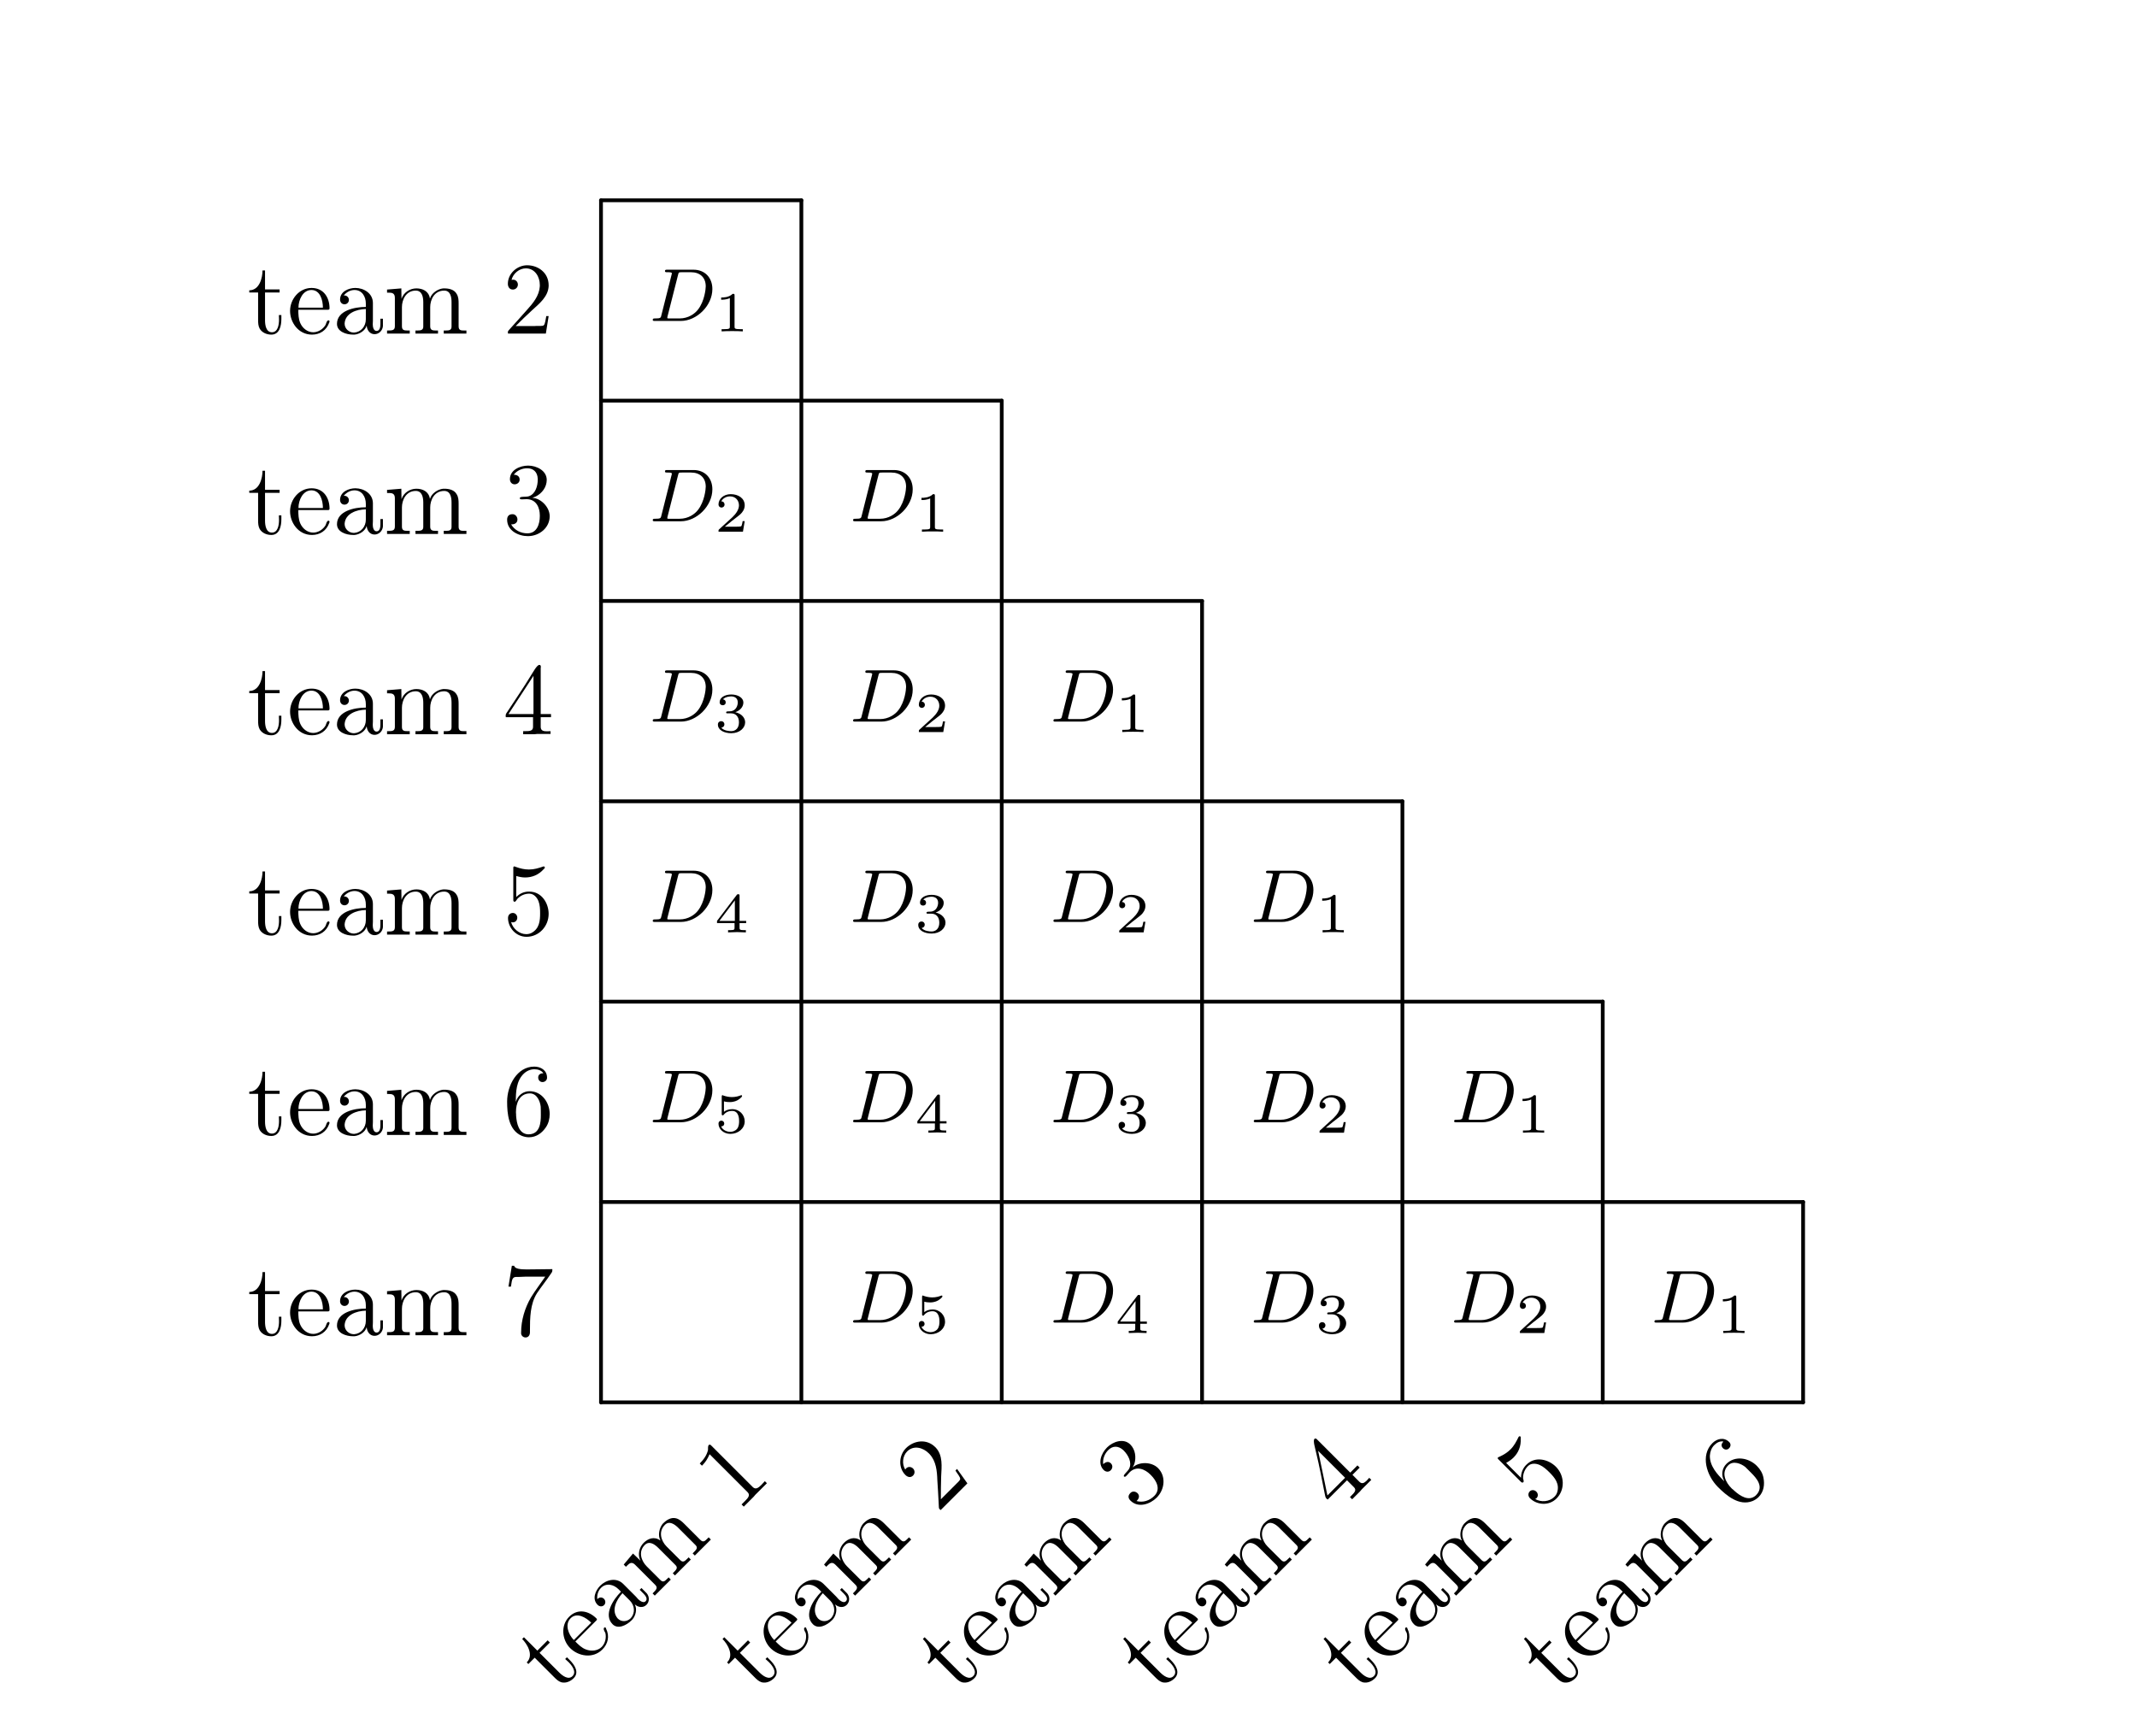<?xml version="1.0" encoding="UTF-8" standalone="no"?>
<svg
   width="226.772pt"
   height="184.252pt"
   viewBox="0 0 226.772 184.252"
   version="1.2"
   id="svg483"
   sodipodi:docname="math4you_00050_en.svg"
   inkscape:version="1.1.2 (0a00cf5339, 2022-02-04)"
   xmlns:inkscape="http://www.inkscape.org/namespaces/inkscape"
   xmlns:sodipodi="http://sodipodi.sourceforge.net/DTD/sodipodi-0.dtd"
   xmlns:xlink="http://www.w3.org/1999/xlink"
   xmlns="http://www.w3.org/2000/svg"
   xmlns:svg="http://www.w3.org/2000/svg">
  <sodipodi:namedview
     id="namedview485"
     pagecolor="#ffffff"
     bordercolor="#666666"
     borderopacity="1.0"
     inkscape:pageshadow="2"
     inkscape:pageopacity="0.0"
     inkscape:pagecheckerboard="0"
     inkscape:document-units="pt"
     showgrid="false"
     inkscape:zoom="2.177724"
     inkscape:cx="147.4016"
     inkscape:cy="122.83467"
     inkscape:window-width="1366"
     inkscape:window-height="719"
     inkscape:window-x="0"
     inkscape:window-y="25"
     inkscape:window-maximized="1"
     inkscape:current-layer="svg483" />
  <defs
     id="defs112">
    <g
       id="g92">
      <symbol
         overflow="visible"
         id="glyph0-0">
        <path
           style="stroke:none;"
           d=""
           id="path2" />
      </symbol>
      <symbol
         overflow="visible"
         id="glyph0-1">
        <path
           style="stroke:none;"
           d="M 1.609 -6.719 C 1.609 -5.984 1.312 -4.609 0.203 -4.609 L 0.203 -4.375 L 1.141 -4.375 L 1.141 -1.469 C 1.141 -1.141 1.156 -0.812 1.312 -0.531 C 1.578 -0.094 2.078 0.094 2.547 0.094 C 3.422 0.094 3.609 -0.859 3.609 -1.562 L 3.609 -1.984 L 3.344 -1.984 C 3.344 -1.828 3.359 -1.656 3.359 -1.5 C 3.359 -0.984 3.25 -0.156 2.609 -0.156 C 1.984 -0.156 1.875 -0.922 1.875 -1.422 L 1.875 -4.375 L 3.422 -4.375 L 3.422 -4.703 L 1.875 -4.703 L 1.875 -6.719 Z M 1.609 -6.719 "
           id="path5" />
      </symbol>
      <symbol
         overflow="visible"
         id="glyph0-2">
        <path
           style="stroke:none;"
           d="M 1.188 -2.547 L 4.344 -2.547 C 4.453 -2.547 4.5 -2.594 4.5 -2.703 C 4.5 -3.781 3.922 -4.859 2.594 -4.859 C 1.281 -4.859 0.312 -3.672 0.312 -2.422 C 0.312 -1.234 1.172 0.094 2.641 0.094 C 3.469 0.094 4.172 -0.344 4.469 -1.188 C 4.484 -1.234 4.5 -1.266 4.5 -1.312 C 4.5 -1.375 4.438 -1.422 4.391 -1.422 C 4.203 -1.422 4.141 -1.062 4.078 -0.938 C 3.812 -0.484 3.297 -0.156 2.766 -0.156 C 2.156 -0.156 1.625 -0.594 1.391 -1.141 C 1.203 -1.578 1.188 -2.078 1.188 -2.547 Z M 1.203 -2.766 C 1.203 -3.609 1.672 -4.641 2.578 -4.641 C 3.516 -4.641 3.797 -3.547 3.797 -2.766 Z M 1.203 -2.766 "
           id="path8" />
      </symbol>
      <symbol
         overflow="visible"
         id="glyph0-3">
        <path
           style="stroke:none;"
           d="M 1.188 -4.062 C 1.469 -4.406 1.875 -4.641 2.328 -4.641 C 3.125 -4.641 3.531 -3.953 3.531 -3.203 L 3.531 -2.844 C 2.297 -2.844 0.469 -2.438 0.469 -1.047 C 0.469 -0.234 1.422 0.094 2.188 0.094 L 2.328 0.094 C 2.875 0.047 3.469 -0.344 3.609 -0.844 L 3.625 -0.844 C 3.656 -0.391 3.953 0.047 4.453 0.047 C 4.922 0.047 5.297 -0.328 5.344 -0.797 L 5.344 -1.594 L 5.078 -1.594 L 5.078 -1.047 C 5.078 -0.75 5.031 -0.297 4.672 -0.297 C 4.344 -0.297 4.266 -0.734 4.266 -1 C 4.266 -1.125 4.281 -1.25 4.281 -1.375 L 4.281 -2.875 C 4.281 -3 4.281 -3.125 4.281 -3.266 C 4.281 -4.281 3.328 -4.859 2.422 -4.859 C 1.734 -4.859 0.797 -4.5 0.797 -3.625 C 0.797 -3.344 0.984 -3.125 1.266 -3.125 C 1.531 -3.125 1.734 -3.328 1.734 -3.594 C 1.734 -3.844 1.531 -4.062 1.266 -4.062 C 1.25 -4.062 1.203 -4.062 1.188 -4.062 Z M 3.531 -2.625 L 3.531 -1.531 C 3.531 -0.781 3.016 -0.172 2.297 -0.125 L 2.25 -0.125 C 1.75 -0.125 1.281 -0.531 1.281 -1.062 L 1.281 -1.109 C 1.359 -2.172 2.516 -2.594 3.531 -2.625 Z M 3.531 -2.625 "
           id="path11" />
      </symbol>
      <symbol
         overflow="visible"
         id="glyph0-4">
        <path
           style="stroke:none;"
           d="M 0.359 -4.688 L 0.359 -4.359 L 0.531 -4.359 C 0.859 -4.359 1.188 -4.328 1.188 -3.812 L 1.188 -0.797 C 1.188 -0.344 0.891 -0.344 0.422 -0.344 L 0.359 -0.344 L 0.359 -0.016 L 2.766 -0.016 L 2.766 -0.344 L 2.516 -0.344 C 2.188 -0.344 1.938 -0.375 1.938 -0.781 L 1.938 -2.828 C 1.938 -3.594 2.359 -4.578 3.406 -4.578 C 4.062 -4.578 4.203 -3.922 4.203 -3.344 L 4.203 -0.75 C 4.203 -0.375 3.906 -0.344 3.609 -0.344 L 3.375 -0.344 L 3.375 -0.016 L 5.766 -0.016 L 5.766 -0.344 L 5.516 -0.344 C 5.203 -0.344 4.938 -0.375 4.938 -0.781 L 4.938 -2.828 C 4.938 -3.594 5.359 -4.578 6.422 -4.578 C 7.078 -4.578 7.203 -3.922 7.203 -3.344 L 7.203 -0.75 C 7.203 -0.375 6.922 -0.344 6.625 -0.344 L 6.375 -0.344 L 6.375 -0.016 L 8.781 -0.016 L 8.781 -0.344 L 8.531 -0.344 C 8.234 -0.344 7.953 -0.344 7.953 -0.781 L 7.953 -3.203 C 7.953 -3.562 7.938 -3.922 7.75 -4.219 C 7.5 -4.688 6.938 -4.812 6.438 -4.812 L 6.312 -4.812 C 5.734 -4.75 5.078 -4.312 4.922 -3.75 L 4.906 -3.75 C 4.781 -4.531 4.125 -4.812 3.469 -4.812 C 2.781 -4.812 2.109 -4.375 1.891 -3.703 L 1.875 -4.812 Z M 0.359 -4.688 "
           id="path14" />
      </symbol>
      <symbol
         overflow="visible"
         id="glyph0-5">
        <path
           style="stroke:none;"
           d="M 0.922 -5.719 C 1.094 -6.406 1.75 -6.938 2.438 -6.938 C 3.422 -6.938 3.922 -6.016 3.922 -5.188 L 3.922 -5.031 C 3.859 -4.031 3.203 -3.234 2.547 -2.516 C 2 -1.906 1.469 -1.297 0.922 -0.703 L 0.688 -0.438 C 0.625 -0.344 0.531 -0.312 0.531 -0.156 C 0.531 -0.109 0.547 -0.047 0.547 -0.016 L 4.562 -0.016 L 4.859 -1.875 L 4.609 -1.875 C 4.531 -1.547 4.5 -1.016 4.328 -0.891 C 4.281 -0.844 4.141 -0.828 4.016 -0.828 L 3.578 -0.828 C 3.422 -0.812 3.266 -0.812 3.125 -0.812 L 1.359 -0.812 C 1.938 -1.391 2.516 -1.969 3.125 -2.516 C 3.875 -3.203 4.812 -3.938 4.859 -5.062 L 4.859 -5.141 C 4.859 -6.484 3.734 -7.266 2.578 -7.266 C 1.531 -7.266 0.531 -6.406 0.531 -5.297 C 0.531 -5 0.688 -4.688 1.062 -4.688 C 1.359 -4.688 1.594 -4.922 1.594 -5.219 C 1.594 -5.469 1.406 -5.734 1.094 -5.734 C 1.031 -5.734 0.984 -5.719 0.922 -5.719 Z M 0.922 -5.719 "
           id="path17" />
      </symbol>
      <symbol
         overflow="visible"
         id="glyph0-6">
        <path
           style="stroke:none;"
           d="M 1.156 -6.297 C 1.484 -6.734 2.031 -6.984 2.578 -6.984 C 3.203 -6.984 3.672 -6.625 3.703 -5.859 L 3.703 -5.781 C 3.703 -5.094 3.453 -4.25 2.766 -4.016 C 2.469 -3.906 1.797 -4.031 1.797 -3.812 C 1.797 -3.703 1.891 -3.688 1.984 -3.688 L 2.109 -3.688 C 2.234 -3.688 2.359 -3.703 2.516 -3.703 C 3.562 -3.703 3.922 -2.781 3.922 -1.984 L 3.922 -1.891 C 3.922 -1.094 3.625 -0.078 2.609 -0.078 C 1.875 -0.078 1.234 -0.422 0.875 -1.031 L 0.969 -1.031 C 1.25 -1.031 1.547 -1.188 1.547 -1.547 C 1.547 -1.812 1.359 -2.078 1.078 -2.109 L 1.016 -2.109 C 0.594 -2.109 0.453 -1.828 0.453 -1.531 C 0.453 -0.344 1.672 0.219 2.656 0.219 C 3.875 0.219 4.969 -0.672 4.969 -1.891 C 4.969 -2.875 4.016 -3.812 3.125 -3.844 C 3.234 -3.891 3.375 -3.938 3.484 -3.984 C 4.141 -4.312 4.656 -4.969 4.656 -5.75 C 4.656 -6.734 3.578 -7.266 2.688 -7.266 C 1.828 -7.266 0.75 -6.812 0.75 -5.828 C 0.75 -5.516 0.953 -5.281 1.25 -5.281 C 1.516 -5.281 1.781 -5.469 1.781 -5.781 C 1.781 -6.141 1.5 -6.297 1.156 -6.297 Z M 1.156 -6.297 "
           id="path20" />
      </symbol>
      <symbol
         overflow="visible"
         id="glyph0-7">
        <path
           style="stroke:none;"
           d="M 0.312 -1.828 L 3.203 -1.828 L 3.203 -0.797 C 3.203 -0.359 2.828 -0.344 2.359 -0.344 L 2.156 -0.344 L 2.156 -0.016 L 3.359 -0.016 L 3.609 -0.047 L 5.062 -0.047 L 5.062 -0.344 C 4.938 -0.344 4.812 -0.328 4.688 -0.328 C 4.344 -0.328 4.016 -0.375 4.016 -0.797 L 4.016 -1.828 L 5.109 -1.828 L 5.109 -2.156 L 4.016 -2.156 L 4.016 -7.016 C 4.016 -7.062 4.031 -7.109 4.031 -7.172 C 4.031 -7.297 3.984 -7.375 3.875 -7.375 C 3.609 -7.375 3.203 -6.594 2.938 -6.188 C 2.188 -4.953 1.344 -3.734 0.562 -2.531 C 0.422 -2.312 0.297 -2.188 0.297 -2 C 0.297 -1.938 0.312 -1.875 0.312 -1.828 Z M 0.594 -2.156 L 3.25 -6.219 L 3.25 -2.156 Z M 0.594 -2.156 "
           id="path23" />
      </symbol>
      <symbol
         overflow="visible"
         id="glyph0-8">
        <path
           style="stroke:none;"
           d="M 0.875 -1.344 C 0.922 -1.328 1 -1.312 1.047 -1.312 C 1.328 -1.312 1.531 -1.531 1.531 -1.812 C 1.531 -2.078 1.328 -2.312 1.062 -2.312 C 0.781 -2.312 0.547 -2.109 0.547 -1.781 C 0.547 -0.781 1.359 0.219 2.516 0.219 C 3.828 0.219 4.859 -0.891 4.859 -2.219 C 4.859 -3.297 4.156 -4.578 2.797 -4.578 L 2.703 -4.578 C 2.203 -4.562 1.766 -4.359 1.422 -4 L 1.422 -6.234 C 1.734 -6.141 2.047 -6.078 2.359 -6.078 C 3.094 -6.078 3.781 -6.344 4.328 -6.953 C 4.391 -7 4.453 -7.062 4.453 -7.141 L 4.453 -7.172 C 4.438 -7.219 4.391 -7.25 4.328 -7.25 L 4.312 -7.25 C 3.781 -7.062 3.312 -6.922 2.766 -6.922 C 2.281 -6.922 1.844 -7.031 1.406 -7.188 C 1.359 -7.203 1.281 -7.234 1.234 -7.25 L 1.203 -7.25 C 1.156 -7.25 1.125 -7.203 1.109 -7.156 L 1.109 -3.672 C 1.109 -3.594 1.141 -3.5 1.25 -3.5 C 1.359 -3.5 1.453 -3.688 1.531 -3.797 C 1.859 -4.156 2.312 -4.359 2.797 -4.359 L 2.828 -4.359 C 3.297 -4.344 3.625 -3.953 3.781 -3.562 C 3.938 -3.156 3.953 -2.703 3.953 -2.281 C 3.953 -1.5 3.891 -0.625 3 -0.172 C 2.828 -0.094 2.656 -0.062 2.469 -0.062 C 1.75 -0.062 1.062 -0.641 0.875 -1.344 Z M 0.875 -1.344 "
           id="path26" />
      </symbol>
      <symbol
         overflow="visible"
         id="glyph0-9">
        <path
           style="stroke:none;"
           d="M 1.391 -3.562 L 1.375 -3.562 C 1.375 -4.578 1.422 -5.75 2.219 -6.516 C 2.531 -6.812 2.922 -6.984 3.344 -6.984 C 3.703 -6.984 4.094 -6.875 4.297 -6.562 C 4.031 -6.562 3.75 -6.453 3.75 -6.109 C 3.75 -5.859 3.922 -5.625 4.203 -5.625 C 4.453 -5.625 4.672 -5.797 4.688 -6.062 L 4.688 -6.094 C 4.688 -6.875 4.031 -7.266 3.328 -7.266 C 1.5 -7.266 0.453 -5.25 0.453 -3.562 C 0.453 -2.281 0.594 -0.531 2 0.078 C 2.234 0.172 2.5 0.234 2.766 0.234 C 3.562 0.234 4.172 -0.234 4.578 -0.844 C 4.859 -1.266 4.969 -1.75 4.969 -2.234 C 4.969 -3.438 4.141 -4.656 2.828 -4.656 C 2.188 -4.656 1.594 -4.234 1.391 -3.562 Z M 1.391 -2.375 L 1.391 -2.469 C 1.391 -3.297 1.719 -4.422 2.875 -4.422 C 3.609 -4.422 3.953 -3.594 4.016 -3.016 C 4.031 -2.719 4.031 -2.422 4.031 -2.125 C 4.031 -1.391 3.969 -0.078 2.719 -0.078 L 2.656 -0.078 C 1.688 -0.156 1.469 -1.219 1.406 -2.047 C 1.406 -2.156 1.406 -2.266 1.391 -2.375 Z M 1.391 -2.375 "
           id="path29" />
      </symbol>
      <symbol
         overflow="visible"
         id="glyph0-10">
        <path
           style="stroke:none;"
           d="M 0.953 -7.391 L 0.594 -5.172 L 0.859 -5.172 C 0.953 -5.672 0.922 -6.203 1.391 -6.203 L 1.672 -6.203 C 1.938 -6.203 2.188 -6.234 2.438 -6.234 L 4.5 -6.234 C 4 -5.5 3.453 -4.797 2.984 -4.031 C 2.328 -2.906 1.938 -1.594 1.938 -0.312 L 1.938 -0.188 C 1.969 0.047 2.172 0.219 2.406 0.219 C 2.719 0.219 2.875 -0.031 2.875 -0.344 L 2.875 -0.516 C 2.875 -1.828 2.891 -3.344 3.625 -4.484 C 4.094 -5.188 4.641 -5.859 5.109 -6.562 C 5.188 -6.672 5.25 -6.75 5.25 -6.906 L 5.25 -7.031 C 4.328 -7.031 3.656 -7 2.516 -7 C 1.891 -7 1.25 -7.062 1.203 -7.391 Z M 0.953 -7.391 "
           id="path32" />
      </symbol>
      <symbol
         overflow="visible"
         id="glyph1-0">
        <path
           style="stroke:none;"
           d=""
           id="path35" />
      </symbol>
      <symbol
         overflow="visible"
         id="glyph1-1">
        <path
           style="stroke:none;"
           d="M -3.609 -5.891 C -3.094 -5.375 -2.344 -4.188 -3.125 -3.406 L -2.953 -3.234 L -2.281 -3.906 L -0.219 -1.844 C 0 -1.625 0.234 -1.391 0.547 -1.297 C 1.047 -1.172 1.531 -1.406 1.859 -1.734 C 2.484 -2.359 1.938 -3.156 1.438 -3.656 L 1.141 -3.953 L 0.953 -3.766 C 1.062 -3.656 1.203 -3.547 1.312 -3.438 C 1.672 -3.078 2.188 -2.406 1.734 -1.953 C 1.297 -1.516 0.672 -1.984 0.328 -2.328 L -1.766 -4.422 L -0.672 -5.516 L -0.906 -5.75 L -2 -4.656 L -3.422 -6.078 Z M -3.609 -5.891 "
           id="path38" />
      </symbol>
      <symbol
         overflow="visible"
         id="glyph1-2">
        <path
           style="stroke:none;"
           d="M -0.953 -2.641 L 1.281 -4.875 C 1.359 -4.953 1.359 -5.016 1.281 -5.094 C 0.516 -5.859 -0.672 -6.203 -1.609 -5.266 C -2.531 -4.344 -2.375 -2.812 -1.5 -1.938 C -0.656 -1.094 0.891 -0.766 1.922 -1.797 C 2.516 -2.391 2.703 -3.203 2.312 -4 C 2.297 -4.047 2.297 -4.078 2.266 -4.109 C 2.219 -4.156 2.141 -4.141 2.109 -4.109 C 1.969 -3.969 2.172 -3.672 2.234 -3.547 C 2.359 -3.047 2.219 -2.438 1.844 -2.062 C 1.422 -1.641 0.734 -1.578 0.172 -1.797 C -0.266 -1.953 -0.625 -2.312 -0.953 -2.641 Z M -1.109 -2.797 C -1.703 -3.391 -2.094 -4.469 -1.453 -5.109 C -0.797 -5.766 0.172 -5.203 0.734 -4.641 Z M -1.109 -2.797 "
           id="path41" />
      </symbol>
      <symbol
         overflow="visible"
         id="glyph1-3">
        <path
           style="stroke:none;"
           d="M -2.031 -3.719 C -2.078 -4.141 -1.953 -4.609 -1.641 -4.922 C -1.078 -5.484 -0.297 -5.297 0.234 -4.766 L 0.484 -4.516 C -0.391 -3.641 -1.391 -2.047 -0.406 -1.062 C 0.156 -0.5 1.062 -0.938 1.609 -1.484 L 1.703 -1.578 C 2.062 -2 2.203 -2.703 1.953 -3.141 L 1.969 -3.156 C 2.297 -2.859 2.828 -2.766 3.188 -3.125 C 3.516 -3.453 3.516 -3.984 3.219 -4.344 L 2.656 -4.906 L 2.469 -4.719 L 2.859 -4.328 C 3.062 -4.125 3.359 -3.766 3.094 -3.5 C 2.875 -3.281 2.5 -3.531 2.312 -3.719 C 2.219 -3.812 2.141 -3.922 2.062 -4 L 1 -5.062 C 0.906 -5.156 0.828 -5.234 0.719 -5.344 C 0 -6.062 -1.078 -5.797 -1.719 -5.156 C -2.219 -4.656 -2.625 -3.75 -2 -3.125 C -1.797 -2.922 -1.5 -2.906 -1.312 -3.094 C -1.125 -3.281 -1.141 -3.578 -1.328 -3.766 C -1.5 -3.938 -1.797 -3.953 -1.984 -3.766 C -1.984 -3.766 -2.031 -3.719 -2.031 -3.719 Z M 0.641 -4.359 L 1.422 -3.578 C 1.953 -3.047 2 -2.25 1.531 -1.719 L 1.5 -1.688 C 1.141 -1.328 0.531 -1.281 0.156 -1.656 L 0.125 -1.688 C -0.562 -2.5 -0.047 -3.609 0.641 -4.359 Z M 0.641 -4.359 "
           id="path44" />
      </symbol>
      <symbol
         overflow="visible"
         id="glyph1-4">
        <path
           style="stroke:none;"
           d="M -3.062 -3.562 L -2.828 -3.328 L -2.703 -3.453 C -2.469 -3.688 -2.219 -3.906 -1.859 -3.547 L 0.281 -1.406 C 0.594 -1.094 0.375 -0.875 0.047 -0.547 L 0 -0.5 L 0.234 -0.266 L 1.938 -1.969 L 1.703 -2.203 L 1.531 -2.031 C 1.297 -1.797 1.109 -1.641 0.828 -1.922 L -0.625 -3.375 C -1.172 -3.922 -1.562 -4.906 -0.828 -5.641 C -0.359 -6.109 0.203 -5.734 0.609 -5.328 L 2.438 -3.5 C 2.703 -3.234 2.516 -3.016 2.297 -2.797 L 2.141 -2.641 L 2.375 -2.406 L 4.062 -4.094 L 3.828 -4.328 L 3.656 -4.156 C 3.422 -3.922 3.219 -3.75 2.938 -4.031 L 1.484 -5.484 C 0.938 -6.031 0.562 -7.031 1.312 -7.781 C 1.766 -8.234 2.328 -7.859 2.734 -7.453 L 4.562 -5.625 C 4.828 -5.359 4.641 -5.141 4.438 -4.938 L 4.25 -4.75 L 4.484 -4.516 L 6.188 -6.219 L 5.953 -6.453 L 5.781 -6.281 C 5.578 -6.078 5.375 -5.875 5.078 -6.172 L 3.359 -7.891 C 3.109 -8.141 2.844 -8.375 2.5 -8.469 C 1.984 -8.609 1.5 -8.312 1.141 -7.953 L 1.062 -7.875 C 0.703 -7.422 0.547 -6.641 0.828 -6.141 L 0.812 -6.125 C 0.172 -6.578 -0.484 -6.328 -0.953 -5.859 C -1.438 -5.375 -1.609 -4.578 -1.281 -3.969 L -2.078 -4.734 Z M -3.062 -3.562 "
           id="path47" />
      </symbol>
      <symbol
         overflow="visible"
         id="glyph1-5">
        <path
           style="stroke:none;"
           d="M -3.938 -5.344 L -3.703 -5.109 C -3.328 -5.484 -3.125 -5.812 -2.891 -6.328 L 1.141 -2.297 C 1.453 -1.984 1.172 -1.672 0.906 -1.406 L 0.5 -1 L 0.734 -0.766 L 1.781 -1.812 L 1.953 -2.016 L 3.188 -3.25 L 2.969 -3.469 C 2.844 -3.344 2.719 -3.188 2.594 -3.062 C 2.281 -2.75 1.984 -2.547 1.688 -2.844 L -2.75 -7.281 C -2.812 -7.344 -2.906 -7.375 -2.984 -7.297 C -3.078 -7.203 -3.062 -6.938 -3.062 -6.781 C -3.188 -6.219 -3.531 -5.75 -3.938 -5.344 Z M -3.938 -5.344 "
           id="path50" />
      </symbol>
      <symbol
         overflow="visible"
         id="glyph1-6">
        <path
           style="stroke:none;"
           d="M -3.391 -4.703 C -3.766 -5.297 -3.672 -6.141 -3.188 -6.625 C -2.484 -7.328 -1.484 -7.016 -0.906 -6.438 L -0.797 -6.328 C -0.109 -5.578 -0.016 -4.547 0.016 -3.578 C 0.078 -2.766 0.109 -1.953 0.156 -1.156 L 0.172 -0.797 C 0.188 -0.688 0.156 -0.594 0.266 -0.484 C 0.297 -0.453 0.359 -0.422 0.375 -0.406 L 3.203 -3.234 L 2.109 -4.766 L 1.938 -4.594 C 2.109 -4.297 2.469 -3.906 2.438 -3.688 C 2.438 -3.625 2.344 -3.5 2.266 -3.422 L 1.953 -3.109 C 1.844 -3 1.734 -2.891 1.625 -2.781 L 0.391 -1.547 C 0.391 -2.359 0.391 -3.172 0.422 -3.984 C 0.469 -5 0.625 -6.188 -0.141 -7.016 L -0.203 -7.078 C -1.141 -8.016 -2.5 -7.781 -3.312 -6.969 C -4.062 -6.219 -4.156 -4.906 -3.375 -4.125 C -3.156 -3.906 -2.828 -3.797 -2.562 -4.062 C -2.344 -4.281 -2.359 -4.609 -2.562 -4.812 C -2.734 -4.984 -3.062 -5.062 -3.297 -4.828 C -3.328 -4.797 -3.344 -4.75 -3.391 -4.703 Z M -3.391 -4.703 "
           id="path53" />
      </symbol>
      <symbol
         overflow="visible"
         id="glyph1-7">
        <path
           style="stroke:none;"
           d="M -3.641 -5.266 C -3.719 -5.812 -3.5 -6.375 -3.109 -6.766 C -2.672 -7.203 -2.094 -7.281 -1.516 -6.766 L -1.469 -6.719 C -0.984 -6.234 -0.562 -5.438 -0.891 -4.797 C -1.016 -4.516 -1.578 -4.109 -1.438 -3.969 C -1.359 -3.891 -1.266 -3.953 -1.203 -4.016 L -1.125 -4.094 C -1.031 -4.188 -0.953 -4.297 -0.844 -4.406 C -0.109 -5.141 0.797 -4.734 1.359 -4.172 L 1.422 -4.109 C 2 -3.531 2.5 -2.625 1.781 -1.906 C 1.266 -1.391 0.578 -1.172 -0.109 -1.359 L -0.047 -1.422 C 0.156 -1.625 0.25 -1.938 0 -2.188 C -0.188 -2.375 -0.5 -2.438 -0.719 -2.25 L -0.766 -2.203 C -1.062 -1.906 -0.969 -1.625 -0.75 -1.406 C 0.078 -0.578 1.344 -1.031 2.031 -1.719 C 2.891 -2.578 3.047 -3.984 2.172 -4.859 C 1.484 -5.547 0.141 -5.547 -0.516 -4.922 C -0.469 -5.031 -0.391 -5.172 -0.344 -5.281 C -0.125 -5.969 -0.219 -6.812 -0.766 -7.359 C -1.469 -8.062 -2.609 -7.672 -3.234 -7.047 C -3.844 -6.438 -4.281 -5.344 -3.594 -4.656 C -3.375 -4.438 -3.062 -4.406 -2.844 -4.625 C -2.656 -4.812 -2.594 -5.125 -2.828 -5.359 C -3.078 -5.609 -3.391 -5.516 -3.641 -5.266 Z M -3.641 -5.266 "
           id="path56" />
      </symbol>
      <symbol
         overflow="visible"
         id="glyph1-8">
        <path
           style="stroke:none;"
           d="M -1.078 -1.516 L 0.969 -3.562 L 1.703 -2.828 C 2.016 -2.516 1.75 -2.25 1.422 -1.922 L 1.281 -1.781 L 1.516 -1.547 L 2.359 -2.391 L 2.516 -2.578 L 3.547 -3.609 L 3.328 -3.828 C 3.234 -3.734 3.172 -3.641 3.078 -3.547 C 2.844 -3.312 2.578 -3.109 2.281 -3.406 L 1.547 -4.141 L 2.312 -4.906 L 2.078 -5.141 L 1.312 -4.375 L -2.109 -7.797 C -2.156 -7.844 -2.188 -7.875 -2.234 -7.922 C -2.312 -8 -2.406 -8.031 -2.484 -7.953 C -2.672 -7.766 -2.391 -6.922 -2.297 -6.453 C -1.953 -5.047 -1.688 -3.594 -1.406 -2.188 C -1.344 -1.938 -1.344 -1.75 -1.219 -1.625 C -1.172 -1.578 -1.109 -1.547 -1.078 -1.516 Z M -1.109 -1.953 L -2.094 -6.688 L 0.766 -3.828 Z M -1.109 -1.953 "
           id="path59" />
      </symbol>
      <symbol
         overflow="visible"
         id="glyph1-9">
        <path
           style="stroke:none;"
           d="M -0.328 -1.578 C -0.281 -1.594 -0.219 -1.625 -0.188 -1.656 C 0.016 -1.859 0 -2.156 -0.203 -2.359 C -0.391 -2.547 -0.703 -2.578 -0.891 -2.391 C -1.094 -2.188 -1.094 -1.875 -0.875 -1.656 C -0.156 -0.938 1.125 -0.812 1.938 -1.625 C 2.859 -2.547 2.812 -4.062 1.875 -5 C 1.109 -5.766 -0.297 -6.172 -1.25 -5.219 L -1.328 -5.141 C -1.656 -4.781 -1.828 -4.328 -1.828 -3.828 L -3.406 -5.406 C -3.125 -5.562 -2.844 -5.75 -2.625 -5.969 C -2.109 -6.484 -1.812 -7.156 -1.859 -7.984 C -1.844 -8.062 -1.844 -8.156 -1.891 -8.203 L -1.922 -8.234 C -1.969 -8.25 -2.016 -8.234 -2.062 -8.188 L -2.078 -8.172 C -2.328 -7.672 -2.547 -7.234 -2.938 -6.844 C -3.281 -6.5 -3.672 -6.266 -4.078 -6.078 C -4.125 -6.062 -4.203 -6.016 -4.25 -6 L -4.281 -5.969 C -4.312 -5.938 -4.297 -5.891 -4.281 -5.844 L -1.812 -3.375 C -1.766 -3.328 -1.656 -3.281 -1.578 -3.359 C -1.5 -3.438 -1.578 -3.641 -1.609 -3.766 C -1.625 -4.25 -1.438 -4.719 -1.094 -5.062 L -1.078 -5.078 C -0.75 -5.406 -0.234 -5.359 0.156 -5.188 C 0.547 -5.016 0.891 -4.703 1.188 -4.406 C 1.734 -3.859 2.312 -3.188 2 -2.25 C 1.938 -2.062 1.828 -1.922 1.703 -1.797 C 1.188 -1.281 0.297 -1.203 -0.328 -1.578 Z M -0.328 -1.578 "
           id="path62" />
      </symbol>
      <symbol
         overflow="visible"
         id="glyph1-10">
        <path
           style="stroke:none;"
           d="M -1.531 -3.5 L -1.547 -3.484 C -2.266 -4.203 -3.062 -5.062 -3.047 -6.172 C -3.016 -6.609 -2.875 -7 -2.578 -7.297 C -2.312 -7.562 -1.969 -7.75 -1.609 -7.672 C -1.797 -7.484 -1.906 -7.219 -1.656 -6.969 C -1.484 -6.797 -1.219 -6.75 -1.016 -6.953 C -0.828 -7.141 -0.797 -7.391 -0.969 -7.594 L -1 -7.625 C -1.547 -8.172 -2.297 -7.984 -2.781 -7.5 C -4.078 -6.203 -3.391 -4.047 -2.188 -2.844 C -1.281 -1.938 0.047 -0.797 1.484 -1.359 C 1.703 -1.453 1.938 -1.594 2.125 -1.781 C 2.688 -2.344 2.781 -3.125 2.641 -3.828 C 2.547 -4.328 2.281 -4.75 1.938 -5.094 C 1.078 -5.953 -0.375 -6.219 -1.297 -5.297 C -1.75 -4.844 -1.875 -4.125 -1.531 -3.5 Z M -0.688 -2.656 L -0.766 -2.734 C -1.344 -3.312 -1.906 -4.344 -1.094 -5.156 C -0.578 -5.672 0.25 -5.344 0.719 -4.969 C 0.922 -4.766 1.125 -4.562 1.344 -4.344 C 1.859 -3.828 2.75 -2.875 1.859 -1.984 L 1.812 -1.938 C 1.078 -1.297 0.172 -1.891 -0.453 -2.453 C -0.531 -2.531 -0.609 -2.609 -0.688 -2.656 Z M -0.688 -2.656 "
           id="path65" />
      </symbol>
      <symbol
         overflow="visible"
         id="glyph2-0">
        <path
           style="stroke:none;"
           d=""
           id="path68" />
      </symbol>
      <symbol
         overflow="visible"
         id="glyph2-1">
        <path
           style="stroke:none;"
           d="M 1.328 -0.625 C 1.266 -0.328 1.25 -0.266 0.656 -0.266 C 0.5 -0.266 0.406 -0.266 0.406 -0.109 C 0.406 0 0.516 0 0.641 0 L 3.391 0 C 5.062 0 6.734 -1.609 6.734 -3.391 C 6.734 -4.609 5.922 -5.438 4.734 -5.438 L 1.953 -5.438 C 1.812 -5.438 1.703 -5.438 1.703 -5.297 C 1.703 -5.172 1.797 -5.172 1.938 -5.172 C 2.203 -5.172 2.438 -5.172 2.438 -5.047 C 2.438 -5.016 2.422 -5.016 2.406 -4.906 Z M 3.094 -4.891 C 3.156 -5.156 3.172 -5.172 3.5 -5.172 L 4.469 -5.172 C 5.391 -5.172 6.031 -4.641 6.031 -3.672 C 6.031 -3.406 5.906 -2.109 5.219 -1.219 C 4.875 -0.766 4.188 -0.266 3.25 -0.266 L 2.062 -0.266 C 1.984 -0.281 1.953 -0.281 1.953 -0.328 C 1.953 -0.391 1.969 -0.469 1.984 -0.516 Z M 3.094 -4.891 "
           id="path71" />
      </symbol>
      <symbol
         overflow="visible"
         id="glyph3-0">
        <path
           style="stroke:none;"
           d=""
           id="path74" />
      </symbol>
      <symbol
         overflow="visible"
         id="glyph3-1">
        <path
           style="stroke:none;"
           d="M 2.141 -3.797 C 2.141 -3.984 2.125 -3.984 1.938 -3.984 C 1.547 -3.594 0.938 -3.594 0.719 -3.594 L 0.719 -3.359 C 0.875 -3.359 1.281 -3.359 1.641 -3.531 L 1.641 -0.516 C 1.641 -0.312 1.641 -0.234 1.016 -0.234 L 0.766 -0.234 L 0.766 0 C 1.094 -0.031 1.562 -0.031 1.891 -0.031 C 2.219 -0.031 2.688 -0.031 3.016 0 L 3.016 -0.234 L 2.766 -0.234 C 2.141 -0.234 2.141 -0.312 2.141 -0.516 Z M 2.141 -3.797 "
           id="path77" />
      </symbol>
      <symbol
         overflow="visible"
         id="glyph3-2">
        <path
           style="stroke:none;"
           d="M 3.219 -1.125 L 3 -1.125 C 2.984 -1.031 2.922 -0.641 2.844 -0.578 C 2.797 -0.531 2.312 -0.531 2.219 -0.531 L 1.109 -0.531 L 1.875 -1.156 C 2.078 -1.328 2.609 -1.703 2.797 -1.891 C 2.969 -2.062 3.219 -2.375 3.219 -2.797 C 3.219 -3.547 2.547 -3.984 1.734 -3.984 C 0.969 -3.984 0.438 -3.469 0.438 -2.906 C 0.438 -2.609 0.688 -2.562 0.75 -2.562 C 0.906 -2.562 1.078 -2.672 1.078 -2.891 C 1.078 -3.016 1 -3.219 0.734 -3.219 C 0.875 -3.516 1.234 -3.75 1.656 -3.75 C 2.281 -3.75 2.609 -3.281 2.609 -2.797 C 2.609 -2.375 2.328 -1.938 1.922 -1.547 L 0.5 -0.25 C 0.438 -0.188 0.438 -0.188 0.438 0 L 3.031 0 Z M 3.219 -1.125 "
           id="path80" />
      </symbol>
      <symbol
         overflow="visible"
         id="glyph3-3">
        <path
           style="stroke:none;"
           d="M 1.766 -1.984 C 2.266 -1.984 2.609 -1.641 2.609 -1.031 C 2.609 -0.375 2.219 -0.094 1.781 -0.094 C 1.609 -0.094 1 -0.125 0.734 -0.469 C 0.969 -0.5 1.062 -0.656 1.062 -0.812 C 1.062 -1.016 0.922 -1.156 0.719 -1.156 C 0.562 -1.156 0.375 -1.047 0.375 -0.797 C 0.375 -0.203 1.031 0.125 1.797 0.125 C 2.688 0.125 3.266 -0.438 3.266 -1.031 C 3.266 -1.469 2.938 -1.938 2.219 -2.109 C 2.703 -2.266 3.078 -2.656 3.078 -3.141 C 3.078 -3.625 2.516 -3.984 1.797 -3.984 C 1.094 -3.984 0.562 -3.656 0.562 -3.172 C 0.562 -2.906 0.766 -2.844 0.891 -2.844 C 1.047 -2.844 1.203 -2.938 1.203 -3.156 C 1.203 -3.344 1.078 -3.453 0.906 -3.469 C 1.188 -3.781 1.734 -3.781 1.797 -3.781 C 2.094 -3.781 2.484 -3.641 2.484 -3.141 C 2.484 -2.812 2.297 -2.234 1.688 -2.203 C 1.578 -2.203 1.422 -2.188 1.375 -2.188 C 1.312 -2.172 1.25 -2.172 1.25 -2.078 C 1.25 -1.984 1.312 -1.984 1.406 -1.984 Z M 1.766 -1.984 "
           id="path83" />
      </symbol>
      <symbol
         overflow="visible"
         id="glyph3-4">
        <path
           style="stroke:none;"
           d="M 3.375 -0.984 L 3.375 -1.219 L 2.672 -1.219 L 2.672 -3.859 C 2.672 -4 2.672 -4.047 2.531 -4.047 C 2.422 -4.047 2.406 -4.016 2.359 -3.953 L 0.281 -1.219 L 0.281 -0.984 L 2.141 -0.984 L 2.141 -0.5 C 2.141 -0.312 2.141 -0.234 1.641 -0.234 L 1.453 -0.234 L 1.453 0 C 1.578 0 2.141 -0.031 2.406 -0.031 C 2.672 -0.031 3.234 0 3.344 0 L 3.344 -0.234 L 3.172 -0.234 C 2.672 -0.234 2.672 -0.312 2.672 -0.5 L 2.672 -0.984 Z M 2.172 -3.391 L 2.172 -1.219 L 0.531 -1.219 Z M 2.172 -3.391 "
           id="path86" />
      </symbol>
      <symbol
         overflow="visible"
         id="glyph3-5">
        <path
           style="stroke:none;"
           d="M 1.016 -3.328 C 1.219 -3.266 1.422 -3.25 1.625 -3.25 C 1.766 -3.25 2.094 -3.25 2.469 -3.453 C 2.578 -3.516 2.938 -3.766 2.938 -3.891 C 2.938 -3.969 2.891 -3.984 2.859 -3.984 C 2.844 -3.984 2.844 -3.984 2.766 -3.953 C 2.562 -3.875 2.25 -3.781 1.859 -3.781 C 1.562 -3.781 1.25 -3.844 0.969 -3.938 C 0.922 -3.969 0.891 -3.984 0.875 -3.984 C 0.781 -3.984 0.781 -3.906 0.781 -3.812 L 0.781 -2.016 C 0.781 -1.922 0.781 -1.844 0.891 -1.844 C 0.953 -1.844 0.969 -1.875 1 -1.922 C 1.156 -2.109 1.422 -2.312 1.891 -2.312 C 2.625 -2.312 2.625 -1.422 2.625 -1.234 C 2.625 -1 2.609 -0.656 2.406 -0.406 C 2.219 -0.188 1.938 -0.094 1.688 -0.094 C 1.281 -0.094 0.859 -0.312 0.719 -0.672 C 1.016 -0.672 1.047 -0.906 1.047 -0.969 C 1.047 -1.141 0.922 -1.281 0.734 -1.281 C 0.688 -1.281 0.438 -1.25 0.438 -0.953 C 0.438 -0.406 0.953 0.125 1.703 0.125 C 2.531 0.125 3.219 -0.453 3.219 -1.203 C 3.219 -1.891 2.672 -2.5 1.891 -2.5 C 1.516 -2.5 1.203 -2.375 1.016 -2.219 Z M 1.016 -3.328 "
           id="path89" />
      </symbol>
    </g>
    <clipPath
       id="clip1">
      <path
         d="M 54 159 L 76 159 L 76 178.582 L 54 178.582 Z M 54 159 "
         id="path94" />
    </clipPath>
    <clipPath
       id="clip2">
      <path
         d="M 75 159 L 97 159 L 97 178.582 L 75 178.582 Z M 75 159 "
         id="path97" />
    </clipPath>
    <clipPath
       id="clip3">
      <path
         d="M 96 159 L 118 159 L 118 178.582 L 96 178.582 Z M 96 159 "
         id="path100" />
    </clipPath>
    <clipPath
       id="clip4">
      <path
         d="M 118 159 L 140 159 L 140 178.582 L 118 178.582 Z M 118 159 "
         id="path103" />
    </clipPath>
    <clipPath
       id="clip5">
      <path
         d="M 139 159 L 161 159 L 161 178.582 L 139 178.582 Z M 139 159 "
         id="path106" />
    </clipPath>
    <clipPath
       id="clip6">
      <path
         d="M 160 159 L 182 159 L 182 178.582 L 160 178.582 Z M 160 159 "
         id="path109" />
    </clipPath>
  </defs>
  <g
     id="surface1483">
    <path
       style="fill:none;stroke-width:0.399;stroke-linecap:round;stroke-linejoin:round;stroke:rgb(0%,0%,0%);stroke-opacity:1;stroke-miterlimit:10;"
       d="M -0.002 -0.001 L -0.002 127.561 "
       transform="matrix(1,0,0,-1,63.779,148.819)"
       id="path114" />
    <path
       style="fill:none;stroke-width:0.399;stroke-linecap:round;stroke-linejoin:round;stroke:rgb(0%,0%,0%);stroke-opacity:1;stroke-miterlimit:10;"
       d="M 21.26 -0.001 L 21.26 127.561 "
       transform="matrix(1,0,0,-1,63.779,148.819)"
       id="path116" />
    <path
       style="fill:none;stroke-width:0.399;stroke-linecap:round;stroke-linejoin:round;stroke:rgb(0%,0%,0%);stroke-opacity:1;stroke-miterlimit:10;"
       d="M 42.522 -0.001 L 42.522 106.299 "
       transform="matrix(1,0,0,-1,63.779,148.819)"
       id="path118" />
    <path
       style="fill:none;stroke-width:0.399;stroke-linecap:round;stroke-linejoin:round;stroke:rgb(0%,0%,0%);stroke-opacity:1;stroke-miterlimit:10;"
       d="M 63.78 -0.001 L 63.78 85.042 "
       transform="matrix(1,0,0,-1,63.779,148.819)"
       id="path120" />
    <path
       style="fill:none;stroke-width:0.399;stroke-linecap:round;stroke-linejoin:round;stroke:rgb(0%,0%,0%);stroke-opacity:1;stroke-miterlimit:10;"
       d="M 85.041 -0.001 L 85.041 63.78 "
       transform="matrix(1,0,0,-1,63.779,148.819)"
       id="path122" />
    <path
       style="fill:none;stroke-width:0.399;stroke-linecap:round;stroke-linejoin:round;stroke:rgb(0%,0%,0%);stroke-opacity:1;stroke-miterlimit:10;"
       d="M 106.299 -0.001 L 106.299 42.522 "
       transform="matrix(1,0,0,-1,63.779,148.819)"
       id="path124" />
    <path
       style="fill:none;stroke-width:0.399;stroke-linecap:round;stroke-linejoin:round;stroke:rgb(0%,0%,0%);stroke-opacity:1;stroke-miterlimit:10;"
       d="M 127.561 -0.001 L 127.561 21.26 "
       transform="matrix(1,0,0,-1,63.779,148.819)"
       id="path126" />
    <path
       style="fill:none;stroke-width:0.399;stroke-linecap:round;stroke-linejoin:round;stroke:rgb(0%,0%,0%);stroke-opacity:1;stroke-miterlimit:10;"
       d="M -0.002 -0.001 L 127.561 -0.001 "
       transform="matrix(1,0,0,-1,63.779,148.819)"
       id="path128" />
    <path
       style="fill:none;stroke-width:0.399;stroke-linecap:round;stroke-linejoin:round;stroke:rgb(0%,0%,0%);stroke-opacity:1;stroke-miterlimit:10;"
       d="M -0.002 21.26 L 127.561 21.26 "
       transform="matrix(1,0,0,-1,63.779,148.819)"
       id="path130" />
    <path
       style="fill:none;stroke-width:0.399;stroke-linecap:round;stroke-linejoin:round;stroke:rgb(0%,0%,0%);stroke-opacity:1;stroke-miterlimit:10;"
       d="M -0.002 42.522 L 106.299 42.522 "
       transform="matrix(1,0,0,-1,63.779,148.819)"
       id="path132" />
    <path
       style="fill:none;stroke-width:0.399;stroke-linecap:round;stroke-linejoin:round;stroke:rgb(0%,0%,0%);stroke-opacity:1;stroke-miterlimit:10;"
       d="M -0.002 63.78 L 85.041 63.78 "
       transform="matrix(1,0,0,-1,63.779,148.819)"
       id="path134" />
    <path
       style="fill:none;stroke-width:0.399;stroke-linecap:round;stroke-linejoin:round;stroke:rgb(0%,0%,0%);stroke-opacity:1;stroke-miterlimit:10;"
       d="M -0.002 85.042 L 63.78 85.042 "
       transform="matrix(1,0,0,-1,63.779,148.819)"
       id="path136" />
    <path
       style="fill:none;stroke-width:0.399;stroke-linecap:round;stroke-linejoin:round;stroke:rgb(0%,0%,0%);stroke-opacity:1;stroke-miterlimit:10;"
       d="M -0.002 106.299 L 42.522 106.299 "
       transform="matrix(1,0,0,-1,63.779,148.819)"
       id="path138" />
    <path
       style="fill:none;stroke-width:0.399;stroke-linecap:round;stroke-linejoin:round;stroke:rgb(0%,0%,0%);stroke-opacity:1;stroke-miterlimit:10;"
       d="M -0.002 127.561 L 21.26 127.561 "
       transform="matrix(1,0,0,-1,63.779,148.819)"
       id="path140" />
    <g
       style="fill:rgb(0%,0%,0%);fill-opacity:1;"
       id="g150">
      <use
         xlink:href="#glyph0-1"
         x="26.249"
         y="35.417"
         id="use142" />
      <use
         xlink:href="#glyph0-2"
         x="30.469"
         y="35.417"
         id="use144" />
      <use
         xlink:href="#glyph0-3"
         x="35.29"
         y="35.417"
         id="use146" />
      <use
         xlink:href="#glyph0-4"
         x="40.714"
         y="35.417"
         id="use148" />
    </g>
    <g
       style="fill:rgb(0%,0%,0%);fill-opacity:1;"
       id="g154">
      <use
         xlink:href="#glyph0-5"
         x="53.362"
         y="35.417"
         id="use152" />
    </g>
    <g
       style="fill:rgb(0%,0%,0%);fill-opacity:1;"
       id="g164">
      <use
         xlink:href="#glyph0-1"
         x="26.249"
         y="56.677"
         id="use156" />
      <use
         xlink:href="#glyph0-2"
         x="30.469"
         y="56.677"
         id="use158" />
      <use
         xlink:href="#glyph0-3"
         x="35.29"
         y="56.677"
         id="use160" />
      <use
         xlink:href="#glyph0-4"
         x="40.714"
         y="56.677"
         id="use162" />
    </g>
    <g
       style="fill:rgb(0%,0%,0%);fill-opacity:1;"
       id="g168">
      <use
         xlink:href="#glyph0-6"
         x="53.362"
         y="56.677"
         id="use166" />
    </g>
    <g
       style="fill:rgb(0%,0%,0%);fill-opacity:1;"
       id="g178">
      <use
         xlink:href="#glyph0-1"
         x="26.249"
         y="77.937"
         id="use170" />
      <use
         xlink:href="#glyph0-2"
         x="30.469"
         y="77.937"
         id="use172" />
      <use
         xlink:href="#glyph0-3"
         x="35.29"
         y="77.937"
         id="use174" />
      <use
         xlink:href="#glyph0-4"
         x="40.714"
         y="77.937"
         id="use176" />
    </g>
    <g
       style="fill:rgb(0%,0%,0%);fill-opacity:1;"
       id="g182">
      <use
         xlink:href="#glyph0-7"
         x="53.362"
         y="77.937"
         id="use180" />
    </g>
    <g
       style="fill:rgb(0%,0%,0%);fill-opacity:1;"
       id="g192">
      <use
         xlink:href="#glyph0-1"
         x="26.249"
         y="99.197"
         id="use184" />
      <use
         xlink:href="#glyph0-2"
         x="30.469"
         y="99.197"
         id="use186" />
      <use
         xlink:href="#glyph0-3"
         x="35.29"
         y="99.197"
         id="use188" />
      <use
         xlink:href="#glyph0-4"
         x="40.714"
         y="99.197"
         id="use190" />
    </g>
    <g
       style="fill:rgb(0%,0%,0%);fill-opacity:1;"
       id="g196">
      <use
         xlink:href="#glyph0-8"
         x="53.362"
         y="99.197"
         id="use194" />
    </g>
    <g
       style="fill:rgb(0%,0%,0%);fill-opacity:1;"
       id="g206">
      <use
         xlink:href="#glyph0-1"
         x="26.249"
         y="120.457"
         id="use198" />
      <use
         xlink:href="#glyph0-2"
         x="30.469"
         y="120.457"
         id="use200" />
      <use
         xlink:href="#glyph0-3"
         x="35.29"
         y="120.457"
         id="use202" />
      <use
         xlink:href="#glyph0-4"
         x="40.714"
         y="120.457"
         id="use204" />
    </g>
    <g
       style="fill:rgb(0%,0%,0%);fill-opacity:1;"
       id="g210">
      <use
         xlink:href="#glyph0-9"
         x="53.362"
         y="120.457"
         id="use208" />
    </g>
    <g
       style="fill:rgb(0%,0%,0%);fill-opacity:1;"
       id="g220">
      <use
         xlink:href="#glyph0-1"
         x="26.249"
         y="141.716"
         id="use212" />
      <use
         xlink:href="#glyph0-2"
         x="30.469"
         y="141.716"
         id="use214" />
      <use
         xlink:href="#glyph0-3"
         x="35.29"
         y="141.716"
         id="use216" />
      <use
         xlink:href="#glyph0-4"
         x="40.714"
         y="141.716"
         id="use218" />
    </g>
    <g
       style="fill:rgb(0%,0%,0%);fill-opacity:1;"
       id="g224">
      <use
         xlink:href="#glyph0-10"
         x="53.362"
         y="141.716"
         id="use222" />
    </g>
    <g
       clip-path="url(#clip1)"
       clip-rule="nonzero"
       id="g236">
      <g
         style="fill:rgb(0%,0%,0%);fill-opacity:1;"
         id="g234">
        <use
           xlink:href="#glyph1-1"
           x="59.021"
           y="179.826"
           id="use226" />
        <use
           xlink:href="#glyph1-2"
           x="62.005"
           y="176.842"
           id="use228" />
        <use
           xlink:href="#glyph1-3"
           x="65.414"
           y="173.433"
           id="use230" />
        <use
           xlink:href="#glyph1-4"
           x="69.249"
           y="169.598"
           id="use232" />
      </g>
    </g>
    <g
       style="fill:rgb(0%,0%,0%);fill-opacity:1;"
       id="g240">
      <use
         xlink:href="#glyph1-5"
         x="78.193"
         y="160.654"
         id="use238" />
    </g>
    <g
       clip-path="url(#clip2)"
       clip-rule="nonzero"
       id="g252">
      <g
         style="fill:rgb(0%,0%,0%);fill-opacity:1;"
         id="g250">
        <use
           xlink:href="#glyph1-1"
           x="80.28"
           y="179.826"
           id="use242" />
        <use
           xlink:href="#glyph1-2"
           x="83.264"
           y="176.842"
           id="use244" />
        <use
           xlink:href="#glyph1-3"
           x="86.673"
           y="173.433"
           id="use246" />
        <use
           xlink:href="#glyph1-4"
           x="90.508"
           y="169.598"
           id="use248" />
      </g>
    </g>
    <g
       style="fill:rgb(0%,0%,0%);fill-opacity:1;"
       id="g256">
      <use
         xlink:href="#glyph1-6"
         x="99.452"
         y="160.654"
         id="use254" />
    </g>
    <g
       clip-path="url(#clip3)"
       clip-rule="nonzero"
       id="g268">
      <g
         style="fill:rgb(0%,0%,0%);fill-opacity:1;"
         id="g266">
        <use
           xlink:href="#glyph1-1"
           x="101.54"
           y="179.826"
           id="use258" />
        <use
           xlink:href="#glyph1-2"
           x="104.524"
           y="176.842"
           id="use260" />
        <use
           xlink:href="#glyph1-3"
           x="107.933"
           y="173.433"
           id="use262" />
        <use
           xlink:href="#glyph1-4"
           x="111.768"
           y="169.598"
           id="use264" />
      </g>
    </g>
    <g
       style="fill:rgb(0%,0%,0%);fill-opacity:1;"
       id="g272">
      <use
         xlink:href="#glyph1-7"
         x="120.712"
         y="160.654"
         id="use270" />
    </g>
    <g
       clip-path="url(#clip4)"
       clip-rule="nonzero"
       id="g284">
      <g
         style="fill:rgb(0%,0%,0%);fill-opacity:1;"
         id="g282">
        <use
           xlink:href="#glyph1-1"
           x="122.799"
           y="179.826"
           id="use274" />
        <use
           xlink:href="#glyph1-2"
           x="125.783"
           y="176.842"
           id="use276" />
        <use
           xlink:href="#glyph1-3"
           x="129.192"
           y="173.433"
           id="use278" />
        <use
           xlink:href="#glyph1-4"
           x="133.027"
           y="169.598"
           id="use280" />
      </g>
    </g>
    <g
       style="fill:rgb(0%,0%,0%);fill-opacity:1;"
       id="g288">
      <use
         xlink:href="#glyph1-8"
         x="141.971"
         y="160.654"
         id="use286" />
    </g>
    <g
       clip-path="url(#clip5)"
       clip-rule="nonzero"
       id="g300">
      <g
         style="fill:rgb(0%,0%,0%);fill-opacity:1;"
         id="g298">
        <use
           xlink:href="#glyph1-1"
           x="144.06"
           y="179.826"
           id="use290" />
        <use
           xlink:href="#glyph1-2"
           x="147.044"
           y="176.842"
           id="use292" />
        <use
           xlink:href="#glyph1-3"
           x="150.453"
           y="173.433"
           id="use294" />
        <use
           xlink:href="#glyph1-4"
           x="154.288"
           y="169.598"
           id="use296" />
      </g>
    </g>
    <g
       style="fill:rgb(0%,0%,0%);fill-opacity:1;"
       id="g304">
      <use
         xlink:href="#glyph1-9"
         x="163.232"
         y="160.654"
         id="use302" />
    </g>
    <g
       clip-path="url(#clip6)"
       clip-rule="nonzero"
       id="g316">
      <g
         style="fill:rgb(0%,0%,0%);fill-opacity:1;"
         id="g314">
        <use
           xlink:href="#glyph1-1"
           x="165.32"
           y="179.826"
           id="use306" />
        <use
           xlink:href="#glyph1-2"
           x="168.304"
           y="176.842"
           id="use308" />
        <use
           xlink:href="#glyph1-3"
           x="171.713"
           y="173.433"
           id="use310" />
        <use
           xlink:href="#glyph1-4"
           x="175.548"
           y="169.598"
           id="use312" />
      </g>
    </g>
    <g
       style="fill:rgb(0%,0%,0%);fill-opacity:1;"
       id="g320">
      <use
         xlink:href="#glyph1-10"
         x="184.492"
         y="160.654"
         id="use318" />
    </g>
    <g
       style="fill:rgb(0%,0%,0%);fill-opacity:1;"
       id="g324">
      <use
         xlink:href="#glyph2-1"
         x="68.86"
         y="34.06"
         id="use322" />
    </g>
    <g
       style="fill:rgb(0%,0%,0%);fill-opacity:1;"
       id="g328">
      <use
         xlink:href="#glyph3-1"
         x="75.808"
         y="35.167"
         id="use326" />
    </g>
    <g
       style="fill:rgb(0%,0%,0%);fill-opacity:1;"
       id="g332">
      <use
         xlink:href="#glyph2-1"
         x="68.86"
         y="55.319"
         id="use330" />
    </g>
    <g
       style="fill:rgb(0%,0%,0%);fill-opacity:1;"
       id="g336">
      <use
         xlink:href="#glyph3-2"
         x="75.808"
         y="56.426"
         id="use334" />
    </g>
    <g
       style="fill:rgb(0%,0%,0%);fill-opacity:1;"
       id="g340">
      <use
         xlink:href="#glyph2-1"
         x="68.86"
         y="76.579"
         id="use338" />
    </g>
    <g
       style="fill:rgb(0%,0%,0%);fill-opacity:1;"
       id="g344">
      <use
         xlink:href="#glyph3-3"
         x="75.807"
         y="77.686"
         id="use342" />
    </g>
    <g
       style="fill:rgb(0%,0%,0%);fill-opacity:1;"
       id="g348">
      <use
         xlink:href="#glyph2-1"
         x="68.86"
         y="97.839"
         id="use346" />
    </g>
    <g
       style="fill:rgb(0%,0%,0%);fill-opacity:1;"
       id="g352">
      <use
         xlink:href="#glyph3-4"
         x="75.807"
         y="98.946"
         id="use350" />
    </g>
    <g
       style="fill:rgb(0%,0%,0%);fill-opacity:1;"
       id="g356">
      <use
         xlink:href="#glyph2-1"
         x="68.86"
         y="119.099"
         id="use354" />
    </g>
    <g
       style="fill:rgb(0%,0%,0%);fill-opacity:1;"
       id="g360">
      <use
         xlink:href="#glyph3-5"
         x="75.807"
         y="120.206"
         id="use358" />
    </g>
    <g
       style="fill:rgb(0%,0%,0%);fill-opacity:1;"
       id="g364">
      <use
         xlink:href="#glyph2-1"
         x="90.12"
         y="55.319"
         id="use362" />
    </g>
    <g
       style="fill:rgb(0%,0%,0%);fill-opacity:1;"
       id="g368">
      <use
         xlink:href="#glyph3-1"
         x="97.067"
         y="56.426"
         id="use366" />
    </g>
    <g
       style="fill:rgb(0%,0%,0%);fill-opacity:1;"
       id="g372">
      <use
         xlink:href="#glyph2-1"
         x="90.12"
         y="76.579"
         id="use370" />
    </g>
    <g
       style="fill:rgb(0%,0%,0%);fill-opacity:1;"
       id="g376">
      <use
         xlink:href="#glyph3-2"
         x="97.067"
         y="77.686"
         id="use374" />
    </g>
    <g
       style="fill:rgb(0%,0%,0%);fill-opacity:1;"
       id="g380">
      <use
         xlink:href="#glyph2-1"
         x="90.12"
         y="97.839"
         id="use378" />
    </g>
    <g
       style="fill:rgb(0%,0%,0%);fill-opacity:1;"
       id="g384">
      <use
         xlink:href="#glyph3-3"
         x="97.067"
         y="98.946"
         id="use382" />
    </g>
    <g
       style="fill:rgb(0%,0%,0%);fill-opacity:1;"
       id="g388">
      <use
         xlink:href="#glyph2-1"
         x="90.12"
         y="119.099"
         id="use386" />
    </g>
    <g
       style="fill:rgb(0%,0%,0%);fill-opacity:1;"
       id="g392">
      <use
         xlink:href="#glyph3-4"
         x="97.067"
         y="120.206"
         id="use390" />
    </g>
    <g
       style="fill:rgb(0%,0%,0%);fill-opacity:1;"
       id="g396">
      <use
         xlink:href="#glyph2-1"
         x="90.12"
         y="140.359"
         id="use394" />
    </g>
    <g
       style="fill:rgb(0%,0%,0%);fill-opacity:1;"
       id="g400">
      <use
         xlink:href="#glyph3-5"
         x="97.067"
         y="141.466"
         id="use398" />
    </g>
    <g
       style="fill:rgb(0%,0%,0%);fill-opacity:1;"
       id="g404">
      <use
         xlink:href="#glyph2-1"
         x="111.38"
         y="76.579"
         id="use402" />
    </g>
    <g
       style="fill:rgb(0%,0%,0%);fill-opacity:1;"
       id="g408">
      <use
         xlink:href="#glyph3-1"
         x="118.327"
         y="77.686"
         id="use406" />
    </g>
    <g
       style="fill:rgb(0%,0%,0%);fill-opacity:1;"
       id="g412">
      <use
         xlink:href="#glyph2-1"
         x="111.38"
         y="97.839"
         id="use410" />
    </g>
    <g
       style="fill:rgb(0%,0%,0%);fill-opacity:1;"
       id="g416">
      <use
         xlink:href="#glyph3-2"
         x="118.327"
         y="98.946"
         id="use414" />
    </g>
    <g
       style="fill:rgb(0%,0%,0%);fill-opacity:1;"
       id="g420">
      <use
         xlink:href="#glyph2-1"
         x="111.38"
         y="119.099"
         id="use418" />
    </g>
    <g
       style="fill:rgb(0%,0%,0%);fill-opacity:1;"
       id="g424">
      <use
         xlink:href="#glyph3-3"
         x="118.327"
         y="120.206"
         id="use422" />
    </g>
    <g
       style="fill:rgb(0%,0%,0%);fill-opacity:1;"
       id="g428">
      <use
         xlink:href="#glyph2-1"
         x="111.38"
         y="140.359"
         id="use426" />
    </g>
    <g
       style="fill:rgb(0%,0%,0%);fill-opacity:1;"
       id="g432">
      <use
         xlink:href="#glyph3-4"
         x="118.327"
         y="141.466"
         id="use430" />
    </g>
    <g
       style="fill:rgb(0%,0%,0%);fill-opacity:1;"
       id="g436">
      <use
         xlink:href="#glyph2-1"
         x="132.64"
         y="97.839"
         id="use434" />
    </g>
    <g
       style="fill:rgb(0%,0%,0%);fill-opacity:1;"
       id="g440">
      <use
         xlink:href="#glyph3-1"
         x="139.587"
         y="98.946"
         id="use438" />
    </g>
    <g
       style="fill:rgb(0%,0%,0%);fill-opacity:1;"
       id="g444">
      <use
         xlink:href="#glyph2-1"
         x="132.64"
         y="119.099"
         id="use442" />
    </g>
    <g
       style="fill:rgb(0%,0%,0%);fill-opacity:1;"
       id="g448">
      <use
         xlink:href="#glyph3-2"
         x="139.587"
         y="120.206"
         id="use446" />
    </g>
    <g
       style="fill:rgb(0%,0%,0%);fill-opacity:1;"
       id="g452">
      <use
         xlink:href="#glyph2-1"
         x="132.64"
         y="140.359"
         id="use450" />
    </g>
    <g
       style="fill:rgb(0%,0%,0%);fill-opacity:1;"
       id="g456">
      <use
         xlink:href="#glyph3-3"
         x="139.587"
         y="141.466"
         id="use454" />
    </g>
    <g
       style="fill:rgb(0%,0%,0%);fill-opacity:1;"
       id="g460">
      <use
         xlink:href="#glyph2-1"
         x="153.9"
         y="119.099"
         id="use458" />
    </g>
    <g
       style="fill:rgb(0%,0%,0%);fill-opacity:1;"
       id="g464">
      <use
         xlink:href="#glyph3-1"
         x="160.847"
         y="120.206"
         id="use462" />
    </g>
    <g
       style="fill:rgb(0%,0%,0%);fill-opacity:1;"
       id="g468">
      <use
         xlink:href="#glyph2-1"
         x="153.899"
         y="140.359"
         id="use466" />
    </g>
    <g
       style="fill:rgb(0%,0%,0%);fill-opacity:1;"
       id="g472">
      <use
         xlink:href="#glyph3-2"
         x="160.846"
         y="141.466"
         id="use470" />
    </g>
    <g
       style="fill:rgb(0%,0%,0%);fill-opacity:1;"
       id="g476">
      <use
         xlink:href="#glyph2-1"
         x="175.158"
         y="140.359"
         id="use474" />
    </g>
    <g
       style="fill:rgb(0%,0%,0%);fill-opacity:1;"
       id="g480">
      <use
         xlink:href="#glyph3-1"
         x="182.106"
         y="141.466"
         id="use478" />
    </g>
  </g>
</svg>
